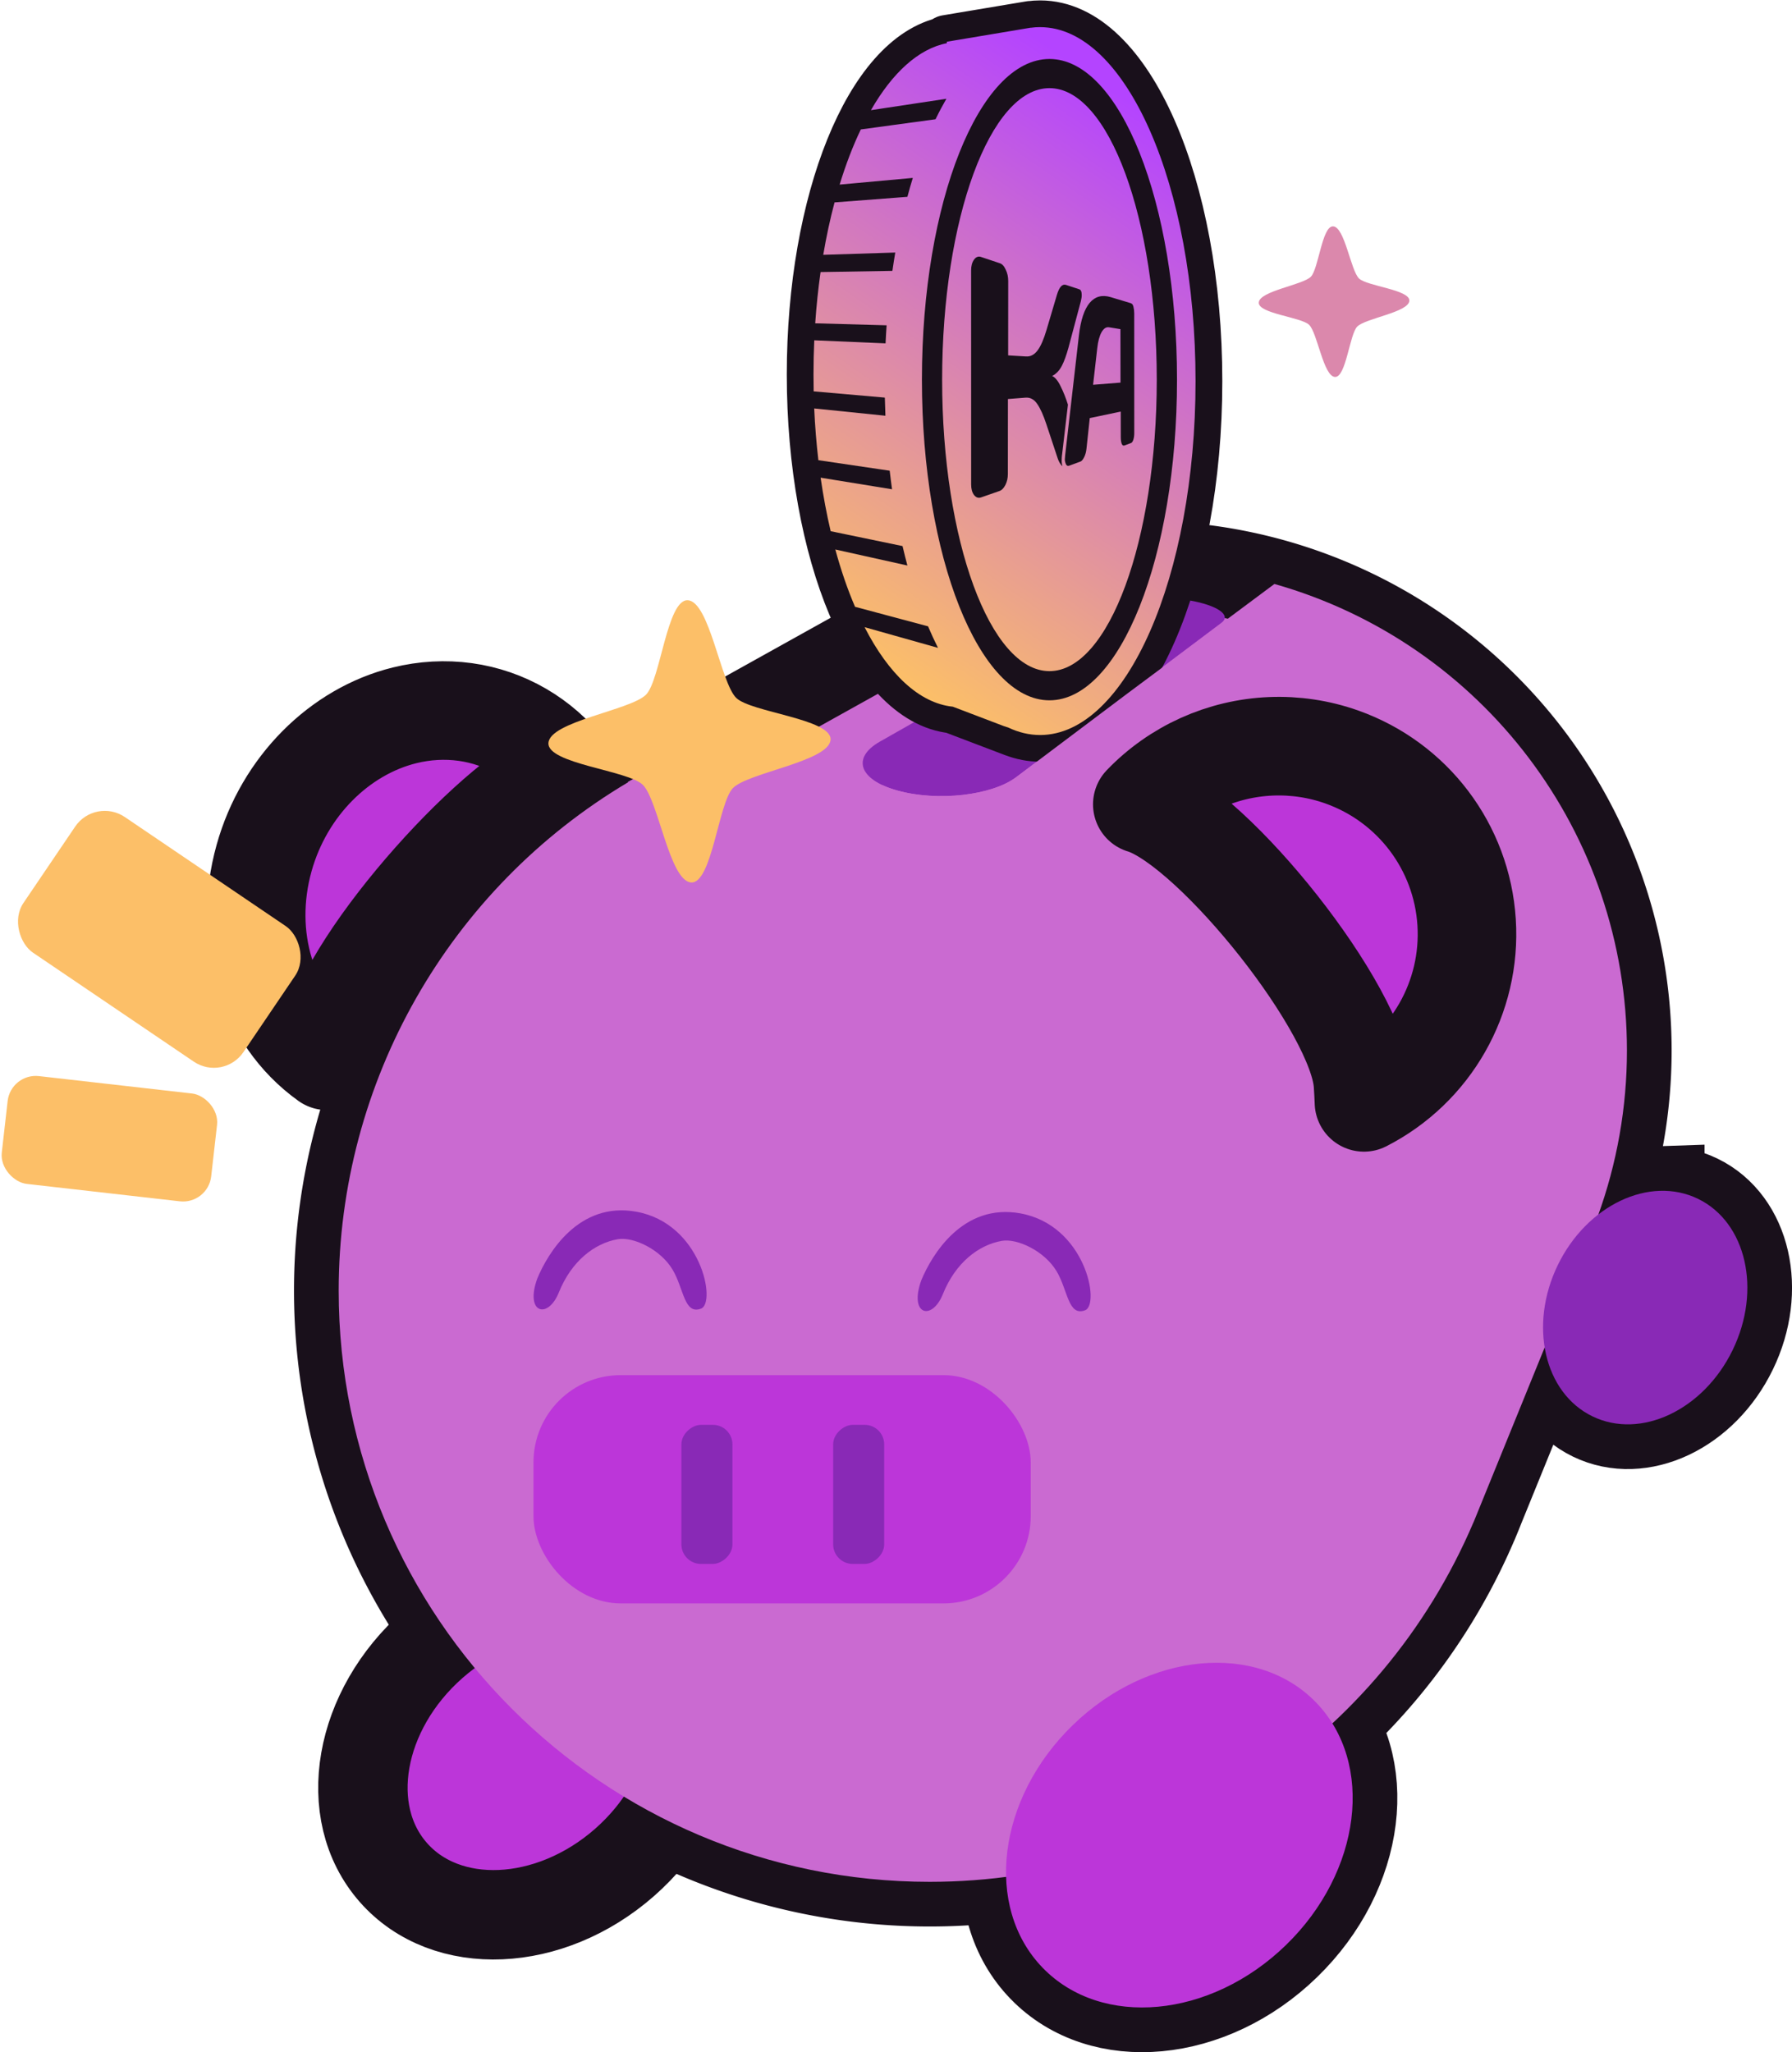 <?xml version="1.0" encoding="UTF-8" standalone="no"?>
<!-- Created with Inkscape (http://www.inkscape.org/) -->

<svg
   width="50.987mm"
   height="58.38mm"
   viewBox="0 0 50.987 58.38"
   version="1.1"
   id="svg1"
   xml:space="preserve"
   xmlns:xlink="http://www.w3.org/1999/xlink"
   xmlns="http://www.w3.org/2000/svg"
   xmlns:svg="http://www.w3.org/2000/svg"><defs
     id="defs1"><linearGradient
       id="linearGradient14"><stop
         style="stop-color:#ffc561;stop-opacity:1;"
         offset="0"
         id="stop14" /><stop
         style="stop-color:#b444ff;stop-opacity:1;"
         offset="1"
         id="stop15" /></linearGradient><linearGradient
       xlink:href="#linearGradient14"
       id="linearGradient15"
       x1="110.59"
       y1="49.541"
       x2="121.522"
       y2="33.701"
       gradientUnits="userSpaceOnUse" /></defs><g
     id="g38"
     style="display:inline"
     transform="translate(-87.356,-46.699)"><path
       id="path52"
       style="display:inline;fill:none;fill-opacity:1;fill-rule:evenodd;stroke:#19101b;stroke-width:2.544;stroke-dasharray:none;stroke-opacity:1;paint-order:stroke fill markers"
       d="m 134.582,80.573 c -1.121,0.036 -2.281,0.831 -2.904,2.112 -0.83,1.708 -0.389,3.634 0.985,4.302 1.374,0.667 3.16,-0.176 3.99,-1.884 0.83,-1.708 0.389,-3.635 -0.984,-4.302 -0.343,-0.167 -0.713,-0.239 -1.087,-0.227 z m -12.599,13.424 c -1.387,-0.003 -2.896,0.601 -4.104,1.774 -2.147,2.085 -2.531,5.176 -0.856,6.903 1.675,1.728 4.774,1.439 6.921,-0.646 2.147,-2.085 2.53,-5.176 0.855,-6.903 -0.733,-0.756 -1.738,-1.126 -2.817,-1.128 z"
       transform="translate(1.1666667e-6)" /><path
       id="path50"
       style="display:inline;fill:#ca6ad1;fill-opacity:1;fill-rule:evenodd;stroke:#19101b;stroke-width:2.544;stroke-linecap:round;stroke-linejoin:round;stroke-dasharray:none;stroke-opacity:1;paint-order:stroke fill markers"
       d="m 119.851,62.786 a 13.794,13.794 0 0 0 -6.507,1.657 l -0.018,-0.015 -0.372,0.207 a 13.794,13.794 0 0 0 -0.012,0.006 l -7.725,4.301 0.01,0.008 a 16.816,16.816 0 0 0 -8.234,14.461 16.816,16.816 0 0 0 16.816,16.816 16.816,16.816 0 0 0 15.474,-10.235 l 0.001,0.001 0.022,-0.054 a 16.816,16.816 0 0 0 0.154,-0.378 l 3.248,-7.982 0.109,-0.266 -0.006,-0.005 a 13.794,13.794 0 0 0 0.835,-4.728 13.794,13.794 0 0 0 -13.794,-13.794 z"
       transform="translate(1.1666667e-6)" /><path
       id="path11"
       style="display:inline;fill:#bc36d9;fill-opacity:1;fill-rule:evenodd;stroke:#19101b;stroke-width:2.544;stroke-dasharray:none;stroke-opacity:1;paint-order:stroke fill markers"
       d="m 106.261,93.187 c 1.504,1.713 0.996,4.618 -1.134,6.489 -2.13,1.87 -5.077,1.997 -6.581,0.284 -1.504,-1.713 -0.996,-4.618 1.134,-6.489 2.13,-1.87 5.077,-1.997 6.581,-0.284 z" /><path
       id="path26"
       style="display:inline;fill:#bc36d9;fill-opacity:1;fill-rule:evenodd;stroke:#19101b;stroke-width:2.544;stroke-linecap:round;stroke-linejoin:round;stroke-dasharray:none;stroke-dashoffset:0;stroke-opacity:1;paint-order:stroke markers fill"
       d="m 97.569,68.648 c -0.519,0.018 -1.037,0.137 -1.529,0.353 -1.575,0.692 -2.749,2.326 -2.943,4.248 -0.21,2.074 0.756,4.04 2.495,4.878 0.003,-0.164 0.012,-0.356 0.023,-0.572 0.108,-2.219 3.261,-7.125 4.734,-7.829 0.019,-0.009 0.039,-0.017 0.058,-0.025 C 99.618,68.986 98.609,68.612 97.569,68.648 Z"
       transform="matrix(1.086,0.188,-0.188,1.086,7.537,-25.943)" /><path
       id="rect44-6"
       style="display:inline;fill:#8929b6;fill-rule:evenodd;stroke-width:1.59;stroke-linecap:round;stroke-linejoin:round;paint-order:stroke fill markers"
       transform="rotate(51.575,1.38,-0.727)"
       d="m 126.398,-54.522 c 0.585,-0.517 1.057,-0.665 1.047,-0.307 l -0.19,7.314 c -0.022,0.859 -0.84,2.181 -1.803,2.88 -0.931,0.676 -1.539,0.43 -1.399,-0.47 l 1.212,-7.819 c 0.06,-0.39 0.56,-1.092 1.133,-1.599 z" /><g
       id="g15"
       transform="translate(-0.38,-0.671)"
       style="display:inline"><path
         id="path25"
         style="display:inline;fill:#19101b;fill-opacity:1;fill-rule:evenodd;stroke:#19101b;stroke-width:1.617;stroke-linecap:round;stroke-linejoin:round;stroke-dasharray:none;stroke-opacity:1;paint-order:stroke fill markers"
         d="m 115.549,29.221 c -0.095,0 -0.19,0.006 -0.284,0.019 v -0.002 l -2.54,0.425 5.5e-4,0.044 c -2.262,0.443 -4.036,4.763 -4.036,10.026 0,5.402 1.87,9.81 4.217,10.052 h 5.5e-4 l 1.787,0.68 c 0.004,0.002 0.007,0.003 0.011,0.004 l 0.068,0.026 v -0.001 c 0.253,0.096 0.512,0.148 0.777,0.148 2.599,2e-6 4.705,-4.795 4.705,-10.71 0,-5.915 -2.107,-10.711 -4.705,-10.711 z"
         transform="matrix(0.94,0,0,0.94,8.714,20.674)" /><path
         id="path9"
         style="display:inline;fill:url(#linearGradient15);fill-opacity:1;fill-rule:evenodd;stroke-width:1.085;stroke-linecap:round;stroke-linejoin:round;paint-order:stroke fill markers"
         d="m 115.549,29.221 c -0.095,0 -0.19,0.006 -0.284,0.019 v -0.002 l -2.54,0.425 5.5e-4,0.044 c -0.86,0.169 -1.65,0.898 -2.298,2.027 l 2.284,-0.345 c -0.113,0.196 -0.223,0.403 -0.328,0.62 l -2.262,0.308 c -0.24,0.5 -0.454,1.06 -0.641,1.669 l 2.215,-0.202 c -0.058,0.187 -0.112,0.377 -0.164,0.572 l -2.205,0.169 c -0.134,0.501 -0.248,1.032 -0.342,1.586 l 2.18,-0.069 c -0.031,0.183 -0.06,0.368 -0.087,0.555 l -2.174,0.036 c -0.071,0.501 -0.126,1.019 -0.162,1.551 l 2.161,0.06 c -0.013,0.181 -0.023,0.363 -0.032,0.547 l -2.158,-0.093 c -0.015,0.34 -0.023,0.686 -0.023,1.035 0,0.171 0.002,0.341 0.005,0.51 l 2.154,0.189 c 0.004,0.184 0.01,0.367 0.018,0.549 L 108.711,40.76 c 0.024,0.536 0.067,1.059 0.126,1.566 l 2.159,0.318 c 0.022,0.189 0.045,0.377 0.071,0.562 l -2.162,-0.351 c 0.081,0.563 0.183,1.104 0.304,1.619 l 2.176,0.451 c 0.046,0.2 0.095,0.396 0.147,0.588 l -2.182,-0.485 c 0.171,0.628 0.371,1.21 0.597,1.735 l 2.21,0.59 c 0.096,0.227 0.197,0.445 0.301,0.652 l -2.222,-0.626 c 0.725,1.413 1.653,2.301 2.67,2.406 h 5.5e-4 l 1.534,0.584 0.14,0.046 0.002,5.5e-4 c 0.312,0.148 0.635,0.227 0.966,0.227 2.599,2e-6 4.705,-4.795 4.705,-10.71 0,-5.915 -2.107,-10.711 -4.705,-10.711 z"
         transform="matrix(0.94,0,0,0.94,8.714,20.674)" /><path
         id="path23"
         style="display:inline;fill:#19101b;fill-opacity:1;fill-rule:evenodd;stroke-width:0.936;stroke-linecap:round;stroke-linejoin:round;paint-order:stroke fill markers"
         d="m 117.596,49.048 c -2.004,3e-6 -3.629,4.084 -3.629,9.121 0,5.038 1.625,9.122 3.629,9.122 2.004,2e-6 3.629,-4.084 3.629,-9.122 0,-5.038 -1.625,-9.121 -3.629,-9.121 z m 0,0.829 c 1.686,-2e-6 3.053,3.713 3.053,8.292 0,4.58 -1.367,8.292 -3.053,8.292 -1.686,-3e-6 -3.054,-3.713 -3.054,-8.292 0,-4.58 1.367,-8.292 3.054,-8.292 z" /><path
         id="path5-4"
         style="display:inline;fill:#19101b;fill-opacity:1;stroke-width:0.005"
         d="m 101.047,34.806 -0.133,-0.04 c -0.109,-0.032 -0.181,0.048 -0.204,0.247 l -0.089,0.775 c -7.4e-4,0.007 -7.9e-4,0.016 -0.002,0.025 4e-5,0.009 0.002,0.02 0.007,0.031 0.004,0.01 0.012,0.014 0.022,0.01 l 0.071,-0.026 c 0.009,-0.003 0.017,-0.013 0.025,-0.029 0.008,-0.016 0.013,-0.035 0.015,-0.056 l 0.021,-0.196 0.2,-0.042 2.5e-4,0.165 c 2e-5,0.018 0.002,0.032 0.006,0.043 0.004,0.01 0.01,0.013 0.017,0.011 l 0.043,-0.016 c 0.006,-0.002 0.011,-0.009 0.015,-0.021 0.004,-0.013 0.006,-0.027 0.006,-0.043 l -1.9e-4,-0.773 c -1e-5,-0.015 -0.002,-0.03 -0.005,-0.042 -0.003,-0.013 -0.008,-0.02 -0.013,-0.021 z m -0.969,-0.299 c -0.017,-0.006 -0.033,-1.3e-5 -0.045,0.017 -0.013,0.018 -0.019,0.041 -0.019,0.07 l 2.1e-4,1.381 c 1e-5,0.029 0.006,0.052 0.019,0.069 0.013,0.016 0.028,0.021 0.045,0.015 l 0.118,-0.041 c 0.015,-0.005 0.028,-0.018 0.039,-0.039 0.011,-0.022 0.016,-0.045 0.016,-0.071 l 4.5e-4,-0.484 0.115,-0.009 c 0.03,-0.002 0.055,0.012 0.075,0.042 0.02,0.029 0.039,0.072 0.058,0.129 l 0.074,0.223 c 0.007,0.02 0.016,0.036 0.028,0.047 7.6e-4,8.57e-4 0.002,0.002 0.002,0.003 -0.003,-0.011 -0.005,-0.023 -0.005,-0.038 l 0,-8.32e-4 0,-0.002 c 2.7e-4,-0.011 6e-4,-0.022 0.002,-0.033 l 3.9e-4,-1.13e-4 0,-8.31e-4 0.038,-0.324 c -0.013,-0.041 -0.028,-0.08 -0.046,-0.116 -0.018,-0.038 -0.037,-0.061 -0.056,-0.069 0.026,-0.013 0.047,-0.035 0.063,-0.066 0.016,-0.031 0.029,-0.069 0.042,-0.115 l 0.08,-0.3 c 0.004,-0.016 0.006,-0.029 0.006,-0.041 6e-5,-0.022 -0.005,-0.035 -0.017,-0.038 l -0.085,-0.028 c -0.024,-0.007 -0.043,0.014 -0.058,0.064 l -0.067,0.226 c -0.018,0.061 -0.037,0.105 -0.058,0.133 -0.021,0.028 -0.046,0.041 -0.075,0.039 l -0.115,-0.007 4.5e-4,-0.48 c 2e-5,-0.026 -0.005,-0.051 -0.016,-0.073 -0.01,-0.023 -0.023,-0.037 -0.039,-0.042 z m 0.9,0.466 4.5e-4,0.345 -0.177,0.014 0.027,-0.237 c 0.005,-0.044 0.014,-0.078 0.028,-0.103 0.014,-0.024 0.03,-0.034 0.048,-0.031 z"
         transform="matrix(4.407,0,0,4.407,-325.395,-97.393)" /></g><path
       id="path53"
       style="display:inline;fill:#ca6ad1;fill-opacity:1;fill-rule:evenodd;stroke:none;stroke-width:2.544;stroke-linecap:round;stroke-linejoin:round;stroke-dasharray:none;stroke-opacity:1;paint-order:stroke fill markers"
       d="m 123.617,63.31 -4.193,3.123 -3.158,2.375 c -0.687,0.517 -2.231,0.698 -3.377,0.378 -0.155,-0.043 -0.292,-0.092 -0.41,-0.147 l -5.2e-4,-5.17e-4 -5.408,-1.127 -1.853,1.031 0.01,0.008 c -5.105,3.029 -8.235,8.526 -8.235,14.462 -8.2e-5,9.287 7.529,16.816 16.816,16.816 6.744,-8e-5 12.835,-4.029 15.475,-10.235 l 0.001,0.001 0.022,-0.054 c 0.053,-0.125 0.104,-0.251 0.154,-0.378 l 3.248,-7.982 0.109,-0.266 -0.006,-0.005 c 0.553,-1.515 0.835,-3.116 0.835,-4.728 -2e-5,-6.168 -4.095,-11.587 -10.029,-13.271 z"
       transform="translate(1.1666667e-6)" /><g
       id="g25-8"
       style="display:inline;fill:#c44fd1;fill-opacity:1"
       transform="matrix(7.851,0,0,7.851,-626.964,-222.721)"><rect
         style="fill:#bc36d9;fill-opacity:1;fill-rule:evenodd;stroke-width:0.865;stroke-dasharray:0.865, 0.865"
         id="rect21-2"
         width="1.802"
         height="0.827"
         x="92.918"
         y="39.299"
         ry="0.316"
         rx="0.316" /><rect
         style="fill:#8929b6;fill-opacity:1;fill-rule:evenodd;stroke-width:0.216;stroke-dasharray:0.216, 0.216"
         id="rect24-4"
         width="0.504"
         height="0.185"
         x="39.479"
         y="-93.639"
         ry="0.071"
         transform="rotate(90)"
         rx="0.071" /><rect
         style="fill:#8929b6;fill-opacity:1;fill-rule:evenodd;stroke-width:0.216;stroke-dasharray:0.216, 0.216"
         id="rect25-5"
         width="0.504"
         height="0.185"
         x="39.479"
         y="-94.189"
         ry="0.071"
         transform="rotate(90)"
         rx="0.071" /></g><path
       id="path6"
       style="display:inline;fill:#8929b6;fill-opacity:1;fill-rule:evenodd;stroke:none;stroke-width:2.544;stroke-dasharray:none;stroke-opacity:1;paint-order:stroke fill markers"
       d="m 135.669,80.8 c 1.374,0.667 1.815,2.593 0.985,4.302 -0.83,1.708 -2.616,2.552 -3.99,1.885 -1.374,-0.667 -1.815,-2.593 -0.985,-4.302 0.83,-1.708 2.616,-2.552 3.99,-1.885 z"
       transform="translate(1.1666667e-6)" /><path
       id="path44"
       style="display:inline;fill:#bc36d9;fill-opacity:1;fill-rule:evenodd;stroke:none;stroke-width:2.544;stroke-dasharray:none;stroke-opacity:1;paint-order:stroke fill markers"
       d="m 124.8,95.125 c 1.675,1.728 1.292,4.819 -0.856,6.903 -2.147,2.085 -5.246,2.374 -6.921,0.646 -1.675,-1.728 -1.292,-4.819 0.856,-6.903 2.147,-2.085 5.246,-2.374 6.921,-0.646 z"
       transform="translate(1.1666667e-6)" /><g
       id="g51"
       transform="matrix(0.814,0,0,0.814,20.332,15.336)"><rect
         style="display:none;fill:#8929b6;fill-opacity:1;fill-rule:evenodd;stroke-width:1.194;stroke-linecap:round;stroke-linejoin:round;paint-order:stroke fill markers"
         id="rect36"
         width="2.078"
         height="6.057"
         x="141.049"
         y="78.669"
         ry="1.039"
         transform="translate(-37.24,-0.265)"
         rx="1.039" /><rect
         style="display:none;fill:#8929b6;fill-opacity:1;fill-rule:evenodd;stroke-width:1.194;stroke-linecap:round;stroke-linejoin:round;paint-order:stroke fill markers"
         id="rect44"
         width="2.078"
         height="6.057"
         x="150.497"
         y="78.669"
         ry="1.039"
         transform="translate(-37.24,-0.265)"
         rx="1.039" /><path
         style="display:inline;fill:#8929b6;fill-opacity:1;fill-rule:evenodd;stroke-width:8.651;stroke-dasharray:8.651, 8.651"
         d="m 101.118,83.211 c 0.363,-0.878 1.445,-2.704 3.463,-2.338 2.274,0.413 2.799,3.183 2.263,3.386 -0.592,0.224 -0.598,-0.689 -0.992,-1.356 -0.425,-0.718 -1.382,-1.163 -1.919,-1.069 -0.823,0.144 -1.624,0.774 -2.061,1.862 -0.381,0.947 -1.193,0.733 -0.754,-0.485 z"
         id="path40-1" /><path
         style="display:inline;fill:#8929b6;fill-opacity:1;fill-rule:evenodd;stroke-width:8.651;stroke-dasharray:8.651, 8.651"
         d="m 114.542,83.269 c 0.363,-0.878 1.445,-2.704 3.463,-2.338 2.274,0.413 2.799,3.183 2.263,3.386 -0.592,0.224 -0.598,-0.689 -0.992,-1.356 -0.425,-0.718 -1.382,-1.163 -1.919,-1.069 -0.823,0.144 -1.624,0.774 -2.061,1.862 -0.381,0.947 -1.193,0.733 -0.754,-0.485 z"
         id="path55" /><path
         id="rect26-1"
         style="display:none;fill:#8929b6;fill-rule:evenodd;stroke-width:1.239;stroke-linecap:round;stroke-linejoin:round;paint-order:stroke fill markers"
         d="m 103.474,79.43 c -0.301,-0.008 -0.595,0.145 -0.757,0.425 -0.235,0.407 -0.097,0.924 0.311,1.159 l 2.318,1.339 -2.33,1.345 c -0.407,0.235 -0.546,0.752 -0.311,1.159 0.235,0.407 0.752,0.546 1.159,0.311 l 3.582,-2.068 c 0.126,-0.073 0.227,-0.173 0.299,-0.289 0.008,-0.013 0.015,-0.025 0.023,-0.038 0.235,-0.407 0.097,-0.924 -0.31,-1.159 l -3.582,-2.067 c -0.127,-0.073 -0.265,-0.111 -0.402,-0.115 z" /><path
         id="path56"
         style="display:none;fill:#8929b6;fill-rule:evenodd;stroke-width:1.239;stroke-linecap:round;stroke-linejoin:round;paint-order:stroke fill markers"
         d="m 118.463,79.552 c 0.301,-0.008 0.595,0.145 0.757,0.425 0.235,0.407 0.097,0.924 -0.311,1.159 l -2.318,1.339 2.33,1.345 c 0.407,0.235 0.546,0.752 0.311,1.159 -0.235,0.407 -0.752,0.546 -1.159,0.311 l -3.582,-2.068 c -0.126,-0.073 -0.227,-0.173 -0.299,-0.289 -0.008,-0.013 -0.015,-0.025 -0.023,-0.038 -0.235,-0.407 -0.097,-0.924 0.31,-1.159 l 3.582,-2.067 c 0.127,-0.073 0.265,-0.111 0.402,-0.115 z" /></g><path
       id="path21"
       style="display:inline;fill:#bc36d9;fill-opacity:1;fill-rule:evenodd;stroke:#19101b;stroke-width:2.544;stroke-linecap:round;stroke-linejoin:round;stroke-dasharray:none;stroke-dashoffset:0;stroke-opacity:1;paint-order:stroke markers fill"
       d="m 96.948,68.735 c -0.622,0.041 -1.231,0.2 -1.792,0.47 -1.751,0.842 -2.831,2.643 -2.746,4.583 0.084,1.94 1.316,3.645 3.132,4.339 -0.011,-0.135 -0.018,-0.295 -0.026,-0.474 -0.085,-1.936 3.083,-6.914 4.821,-7.754 0.023,-0.011 0.047,-0.02 0.07,-0.031 -0.963,-0.809 -2.203,-1.215 -3.459,-1.133 z"
       transform="matrix(-1.096,0.118,0.118,1.096,221.659,-18.845)" /><path
       style="display:inline;fill:#fcbf68;fill-opacity:1;fill-rule:evenodd;stroke:none;stroke-width:1.685;stroke-linecap:round;stroke-linejoin:round;stroke-dasharray:none;stroke-dashoffset:0;stroke-opacity:1;paint-order:stroke fill markers"
       id="path14-8"
       d="m 83.49,21.469 c -0.564,-0.021 -0.853,-2.132 -1.257,-2.526 -0.382,-0.372 -2.459,-0.542 -2.44,-1.075 0.021,-0.564 2.132,-0.853 2.526,-1.257 0.372,-0.382 0.542,-2.459 1.075,-2.44 0.564,0.021 0.853,2.132 1.257,2.526 0.382,0.372 2.459,0.542 2.44,1.075 -0.021,0.564 -2.132,0.853 -2.526,1.257 -0.372,0.382 -0.542,2.459 -1.075,2.44 z"
       transform="matrix(1.1,0,0,1.1,15.188,48.185)" /><path
       style="display:inline;fill:#db88ac;fill-opacity:1;fill-rule:evenodd;stroke:none;stroke-width:1.931;stroke-linecap:round;stroke-linejoin:round;stroke-dasharray:none;stroke-dashoffset:0;stroke-opacity:1;paint-order:stroke fill markers"
       id="path51"
       d="m 83.49,21.469 c -0.564,-0.021 -0.853,-2.132 -1.257,-2.526 -0.382,-0.372 -2.459,-0.542 -2.44,-1.075 0.021,-0.564 2.132,-0.853 2.526,-1.257 0.372,-0.382 0.542,-2.459 1.075,-2.44 0.564,0.021 0.853,2.132 1.257,2.526 0.382,0.372 2.459,0.542 2.44,1.075 -0.021,0.564 -2.132,0.853 -2.526,1.257 -0.372,0.382 -0.542,2.459 -1.075,2.44 z"
       transform="matrix(0.587,0,0,0.587,76.333,44.819)" /><rect
       style="fill:#fcbf68;fill-opacity:1;fill-rule:evenodd;stroke:none;stroke-width:1.9;stroke-linecap:round;stroke-linejoin:round;stroke-dasharray:none;stroke-opacity:1;paint-order:stroke fill markers"
       id="rect92-8"
       width="4.659"
       height="7.56"
       x="6.909"
       y="113.456"
       ry="1.016"
       transform="matrix(-0.561,0.828,0.828,0.561,0,0)"
       rx="1.016" /><rect
       style="fill:#fcbf68;fill-opacity:1;fill-rule:evenodd;stroke:none;stroke-width:1.9;stroke-linecap:round;stroke-linejoin:round;stroke-dasharray:none;stroke-opacity:1;paint-order:stroke fill markers"
       id="rect93-2"
       width="3.085"
       height="5.994"
       x="66.795"
       y="95.787"
       ry="0.805"
       transform="matrix(-0.113,0.994,0.994,0.113,0,0)"
       rx="0.805" /></g><style
     type="text/css"
     id="style1">

<![CDATA[
	.st0{fill-rule:evenodd;clip-rule:evenodd;}
]]>

</style></svg>
